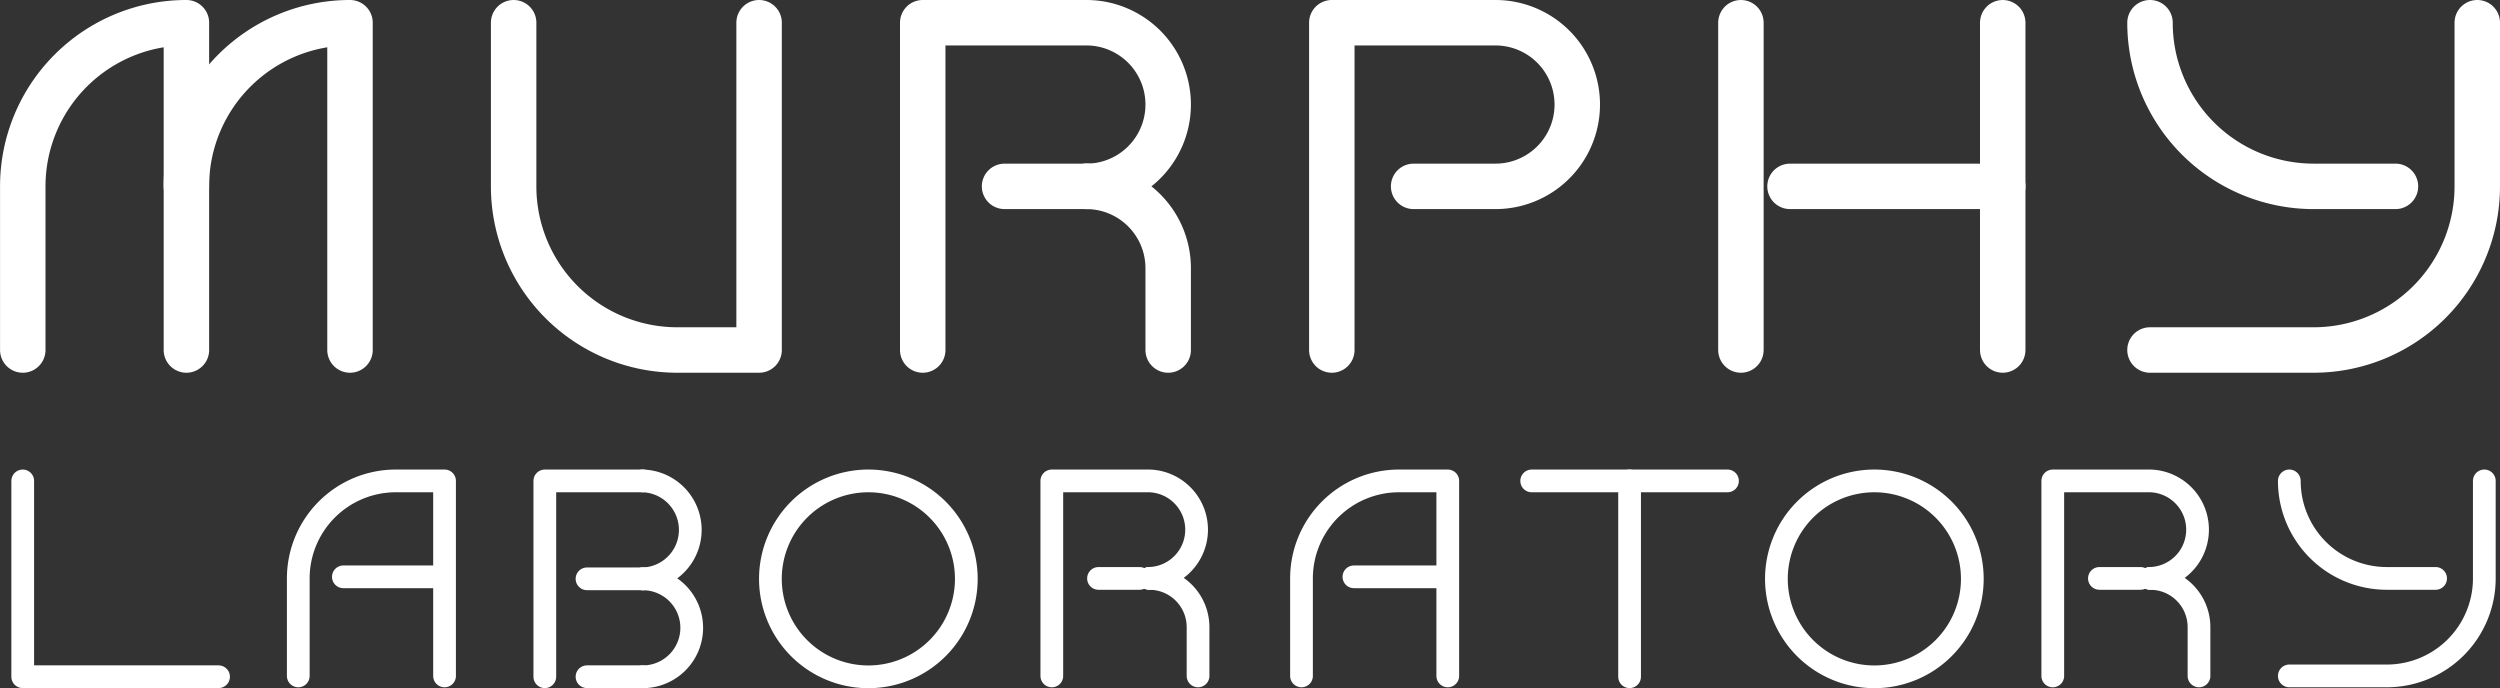 <svg id="Layer_1" data-name="Layer 1" xmlns="http://www.w3.org/2000/svg" viewBox="0 0 550 151.38"><rect x="0" y="0" width="550" height="151.38" fill="#333333" stroke="none"/><defs><style>.cls-1,.cls-2{fill:none;stroke:#fff;stroke-linecap:round;stroke-linejoin:round;}.cls-1{stroke-width:10px;}.cls-2{stroke-width:5px;}</style></defs><path class="cls-1" d="M887.76,541.07v-72h36a18,18,0,0,1,0,36" transform="translate(-684.76 -464.07)"/><line class="cls-1" x1="221" y1="41" x2="239" y2="41"/><path class="cls-1" d="M995.76,505.07h18a18,18,0,0,0,0-36h-36v72" transform="translate(-684.76 -464.07)"/><line class="cls-1" x1="383" y1="5" x2="383" y2="77"/><line class="cls-1" x1="393.8" y1="41" x2="440.6" y2="41"/><line class="cls-1" x1="440.6" y1="5" x2="440.6" y2="77"/><path class="cls-1" d="M1229.76,469.07v36a36,36,0,0,1-36,36h-36" transform="translate(-684.76 -464.07)"/><path class="cls-1" d="M1211.76,505.07h-18a36,36,0,0,1-36-36" transform="translate(-684.76 -464.07)"/><path class="cls-1" d="M851.76,469.07v72h-18a36,36,0,0,1-36-36v-36" transform="translate(-684.76 -464.07)"/><path class="cls-1" d="M725.76,505.07a36,36,0,0,1,36-36v72" transform="translate(-684.76 -464.07)"/><path class="cls-1" d="M725.77,541.07v-72a36,36,0,0,0-36,36v36" transform="translate(-684.76 -464.07)"/><path class="cls-1" d="M923.76,505.07a18,18,0,0,1,18,18v18" transform="translate(-684.76 -464.07)"/><path class="cls-2" d="M1231.31,569.87v21.45a21.45,21.45,0,0,1-21.45,21.45h-21.45" transform="translate(-684.76 -464.07)"/><path class="cls-2" d="M1220.59,591.32h-10.73a21.45,21.45,0,0,1-21.45-21.45" transform="translate(-684.76 -464.07)"/><path class="cls-2" d="M782.56,612.77v-42.9H771.83a21.46,21.46,0,0,0-21.45,21.45v21.45" transform="translate(-684.76 -464.07)"/><line class="cls-2" x1="241.67" y1="127.25" x2="250.7" y2="127.25"/><path class="cls-2" d="M937.61,580.6" transform="translate(-684.76 -464.07)"/><path class="cls-2" d="M916.16,612.77v-42.9h21.45a10.73,10.73,0,0,1,0,21.45" transform="translate(-684.76 -464.07)"/><path class="cls-2" d="M937.61,591.32a10.72,10.72,0,0,1,10.72,10.73v10.72" transform="translate(-684.76 -464.07)"/><line class="cls-2" x1="461.87" y1="127.25" x2="470.91" y2="127.25"/><path class="cls-2" d="M1157.82,580.6" transform="translate(-684.76 -464.07)"/><path class="cls-2" d="M1136.37,612.77v-42.9h21.45a10.73,10.73,0,0,1,0,21.45" transform="translate(-684.76 -464.07)"/><path class="cls-2" d="M1157.82,591.32a10.72,10.72,0,0,1,10.72,10.73v10.72" transform="translate(-684.76 -464.07)"/><polyline class="cls-2" points="5 105.8 5 148.88 48.08 148.88"/><path class="cls-2" d="M897.35,591.42a21.55,21.55,0,1,1-21.55-21.55A21.55,21.55,0,0,1,897.35,591.42Z" transform="translate(-684.76 -464.07)"/><path class="cls-2" d="M1118.67,591.42a21.55,21.55,0,1,1-21.55-21.55A21.55,21.55,0,0,1,1118.67,591.42Z" transform="translate(-684.76 -464.07)"/><line class="cls-2" x1="97.08" y1="126.9" x2="75.54" y2="126.9"/><path class="cls-2" d="M1003.27,612.77v-42.9H992.54a21.45,21.45,0,0,0-21.45,21.45v21.45" transform="translate(-684.76 -464.07)"/><line class="cls-2" x1="317.79" y1="126.9" x2="297.86" y2="126.9"/><path class="cls-2" d="M826.17,569.87a10.78,10.78,0,0,1,0,21.55" transform="translate(-684.76 -464.07)"/><path class="cls-2" d="M826.17,591.42a10.77,10.77,0,1,1,0,21.54" transform="translate(-684.76 -464.07)"/><polyline class="cls-2" points="141.4 105.8 119.86 105.8 119.86 148.88"/><line class="cls-2" x1="141.4" y1="127.34" x2="129.14" y2="127.34"/><line class="cls-2" x1="141.4" y1="148.88" x2="129.14" y2="148.88"/><line class="cls-2" x1="336.97" y1="105.8" x2="380.05" y2="105.8"/><line class="cls-2" x1="358.51" y1="105.8" x2="358.51" y2="148.88"/></svg>